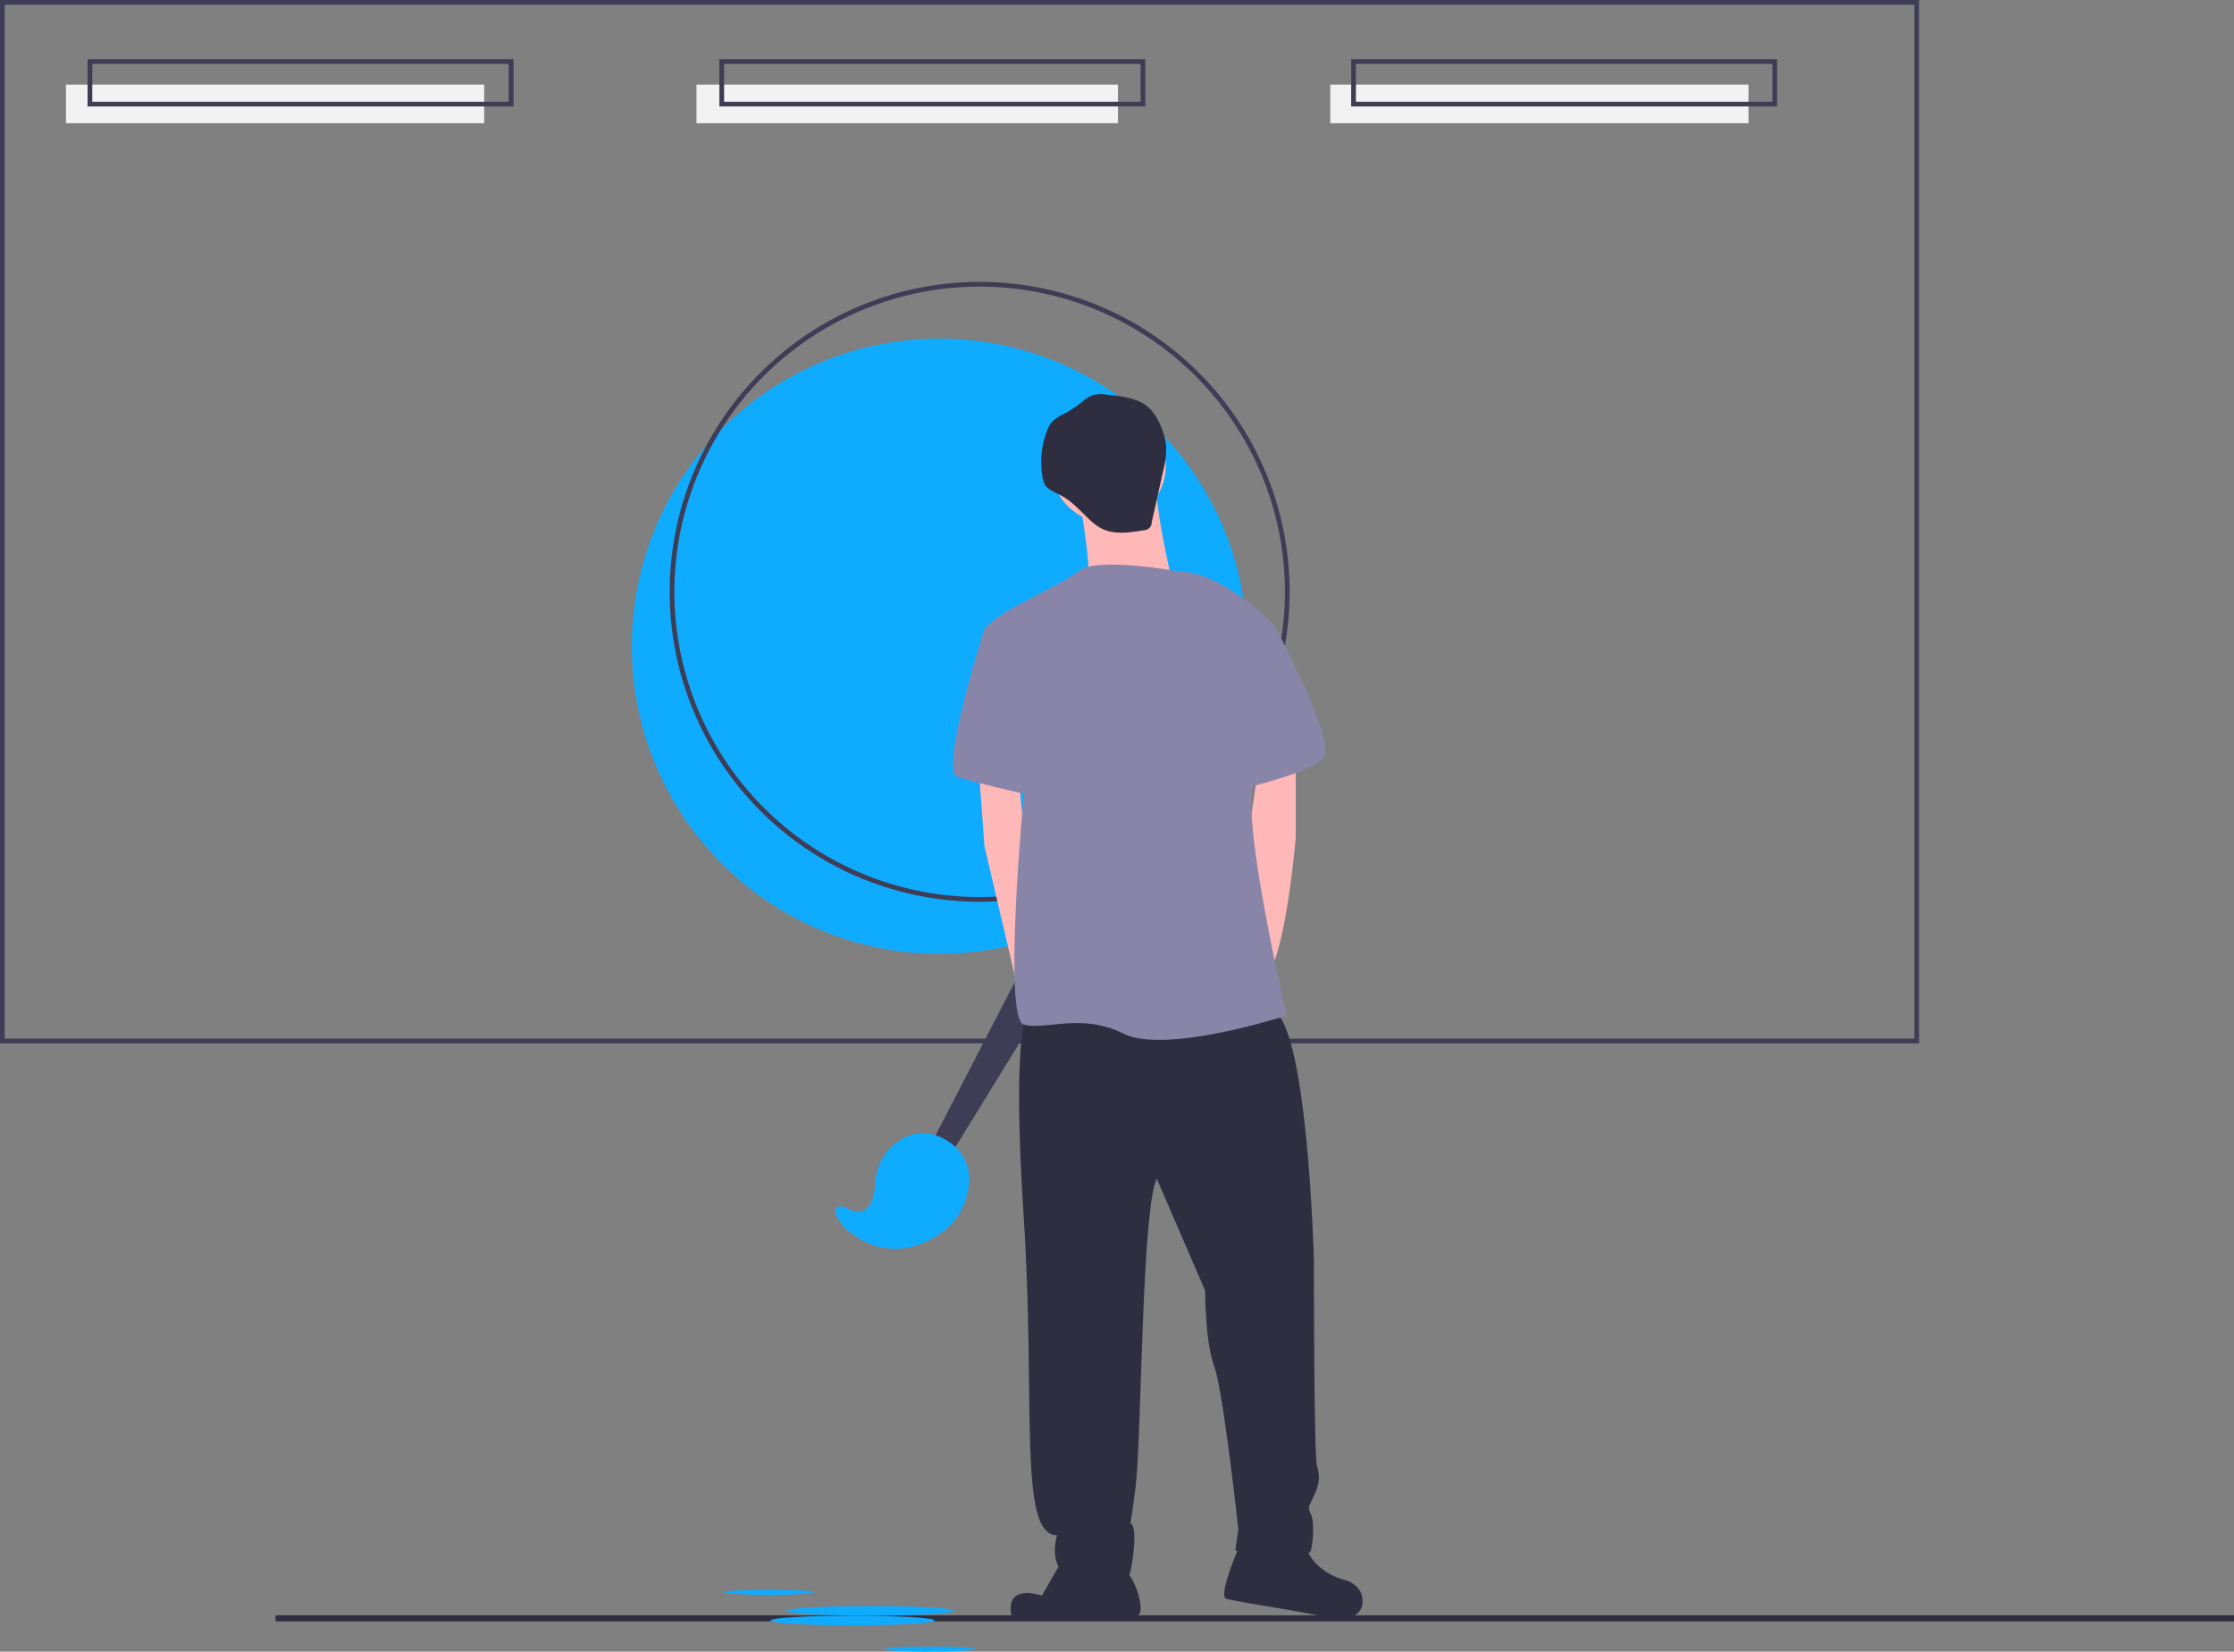 <svg xmlns="http://www.w3.org/2000/svg" width="694.422" height="513.481" viewBox="0 0 694.422 513.481">
  <rect x="0" y="0" width="694.422" height="513.481" fill="#808080" stroke="none"/>
  <g id="undraw_innovative_b409" transform="translate(0)">
    <circle id="Ellipse_45" data-name="Ellipse 45" cx="95.622" cy="95.622" r="95.622" transform="translate(196.393 105.292)" fill="#0fabff"/>
    <path id="Path_133" data-name="Path 133" d="M507.319,412.819a96.358,96.358,0,1,1,96.358-96.358A96.467,96.467,0,0,1,507.319,412.819Zm0-191.245a94.887,94.887,0,1,0,94.887,94.887,94.887,94.887,0,0,0-94.887-94.887Z" transform="translate(-202.799 -132.465)" fill="#3f3d56"/>
    <path id="Path_134" data-name="Path 134" d="M724.5,425.337H127.961V100.957H724.5Zm-595.065-1.471H723.026V102.428H129.432Z" transform="translate(-127.961 -100.957)" fill="#3f3d56"/>
    <rect id="Rectangle_38" data-name="Rectangle 38" width="130" height="12" transform="translate(20.504 26.3)" fill="#f2f2f2"/>
    <rect id="Rectangle_39" data-name="Rectangle 39" width="131" height="12" transform="translate(216.504 26.3)" fill="#f2f2f2"/>
    <rect id="Rectangle_40" data-name="Rectangle 40" width="130" height="12" transform="translate(413.504 26.3)" fill="#f2f2f2"/>
    <path id="Path_135" data-name="Path 135" d="M297.361,140.668h-132.4V125.957h132.4ZM166.432,139.2H295.89V127.428H166.432Z" transform="translate(-137.745 -107.568)" fill="#3f3d56"/>
    <path id="Path_136" data-name="Path 136" d="M564.361,140.668h-132.4V125.957h132.4ZM433.432,139.2H562.89V127.428H433.432Z" transform="translate(-208.352 -107.568)" fill="#3f3d56"/>
    <path id="Path_137" data-name="Path 137" d="M831.361,140.668h-132.4V125.957h132.4ZM700.432,139.2H829.89V127.428H700.432Z" transform="translate(-278.959 -107.568)" fill="#3f3d56"/>
    <rect id="Rectangle_41" data-name="Rectangle 41" width="608.749" height="1.879" transform="translate(85.673 502.192)" fill="#2f2e41"/>
    <path id="Path_138" data-name="Path 138" d="M393.5,451.238,439.84,361.5l12.5,7.356-52.96,86.06Z" transform="translate(-104.059 -95.597)" fill="#3f3d56"/>
    <path id="Path_139" data-name="Path 139" d="M483.9,602.738s8.541,6.711,9.511-7.648a16.469,16.469,0,0,1,5.992-11.835c3.867-3.09,9.433-5.2,16.126-1.113a13.888,13.888,0,0,1,6.971,13.626,20.941,20.941,0,0,1-10.469,16.369c-6.64,3.941-17.122,6.908-28.131-2.78C483.9,609.358,477.283,602,483.9,602.738Z" transform="translate(-221.31 -227.605)" fill="#0fabff"/>
    <circle id="Ellipse_46" data-name="Ellipse 46" cx="17.849" cy="17.849" r="17.849" transform="translate(326.683 126.89)" fill="#ffb8b8"/>
    <path id="Path_140" data-name="Path 140" d="M583.586,307.517s4.7,24.425,2.818,29.122,26.3-1.879,26.3-1.879-5.637-24.425-4.7-30.062S583.586,307.517,583.586,307.517Z" transform="translate(-248.448 -154.323)" fill="#ffb8b8"/>
    <path id="Path_141" data-name="Path 141" d="M413.479,323.215l1.879,25.364,9.325,39.835,2.888,10.9,4.7-16.91-4.7-38.517-1.6-17.341Z" transform="translate(-109.342 -85.472)" fill="#ffb8b8"/>
    <path id="Path_142" data-name="Path 142" d="M669.8,419.063v26.3s-2.818,33.819-8.455,42.274-7.515-33.819-7.515-33.819l4.417-31Z" transform="translate(-267.024 -185.078)" fill="#ffb8b8"/>
    <path id="Path_143" data-name="Path 143" d="M561.013,529.037s-4.7,5.637-.939,62.942-1.879,98.64,10.334,98.64c0,0-3.758,12.213,6.576,13.152s15.031,1.879,15.97-.939,2.818-15.97,0-15.97c0,0,0,3.758,1.879-11.273s1.879-86.427,6.576-95.822l15.031,34.759s0,15.97,2.818,23.486,7.515,50.729,7.515,50.729l-.939,6.576s22.546,3.758,23.486,0,.939-9.394,0-11.273-.939-1.879.939-5.636,1.879-6.576.94-9.394-.94-63.881-.94-63.881-1.879-74.215-13.152-77.973S561.013,529.037,561.013,529.037Z" transform="translate(-241.845 -213.322)" fill="#2f2e41"/>
    <path id="Path_144" data-name="Path 144" d="M572.286,757.513l-7.515,13.152s-11.743-4.227-9.394,6.576a187.731,187.731,0,0,0,34.289-.47s4.7,1.879,5.637-.939-2.349-12.682-5.167-12.682S572.286,757.513,572.286,757.513Z" transform="translate(-240.906 -274.579)" fill="#2f2e41"/>
    <path id="Path_145" data-name="Path 145" d="M650.637,751.148s-7.515,16.91-4.7,17.849,28.183,4.7,30.062,5.637,11.273,1.879,12.213-3.758-4.7-7.516-4.7-7.516-10.334-1.879-13.152-11.273S650.637,751.148,650.637,751.148Z" transform="translate(-264.77 -271.972)" fill="#2f2e41"/>
    <path id="Path_146" data-name="Path 146" d="M604.117,341.683s-25.365-4.7-31,0-29.122,14.091-29.122,18.789S556.206,411.2,556.206,411.2s-6.576,69.518,0,71.4,17.849-3.758,31,2.818,50.729-5.637,50.729-5.637-14.091-60.123-10.334-71.4,6.576-49.79,6.576-49.79S618.209,341.683,604.117,341.683Z" transform="translate(-237.978 -164.064)" fill="#8985a8"/>
    <path id="Path_147" data-name="Path 147" d="M547.052,364.145l-6.576,1.879s-14.091,44.153-8.455,46.032,21.607,5.637,23.486,5.637S547.052,364.145,547.052,364.145Z" transform="translate(-234.46 -170.556)" fill="#8985a8"/>
    <path id="Path_148" data-name="Path 148" d="M646.167,357.759,661.2,363.4s19.728,36.638,15.031,41.335-25.365,9.394-25.365,9.394Z" transform="translate(-264.998 -168.867)" fill="#8985a8"/>
    <path id="Path_149" data-name="Path 149" d="M588.309,267.7a10.088,10.088,0,0,0-4.465.2,11.643,11.643,0,0,0-3.173,2.082,37.138,37.138,0,0,1-5.425,3.594,12.659,12.659,0,0,0-4.221,2.959,8.98,8.98,0,0,0-1.191,2.255,27.024,27.024,0,0,0-1.421,14.708,6.762,6.762,0,0,0,.626,2.02c.976,1.8,3.133,2.508,4.949,3.451,3.449,1.79,6.063,4.805,8.892,7.47a17.387,17.387,0,0,0,3.513,2.708c4.036,2.2,8.969,1.483,13.5.7a2.433,2.433,0,0,0,2.428-2.456L605.9,291.31a26.243,26.243,0,0,0,.917-7.315c-.25-3.9-2.363-9.313-5.229-12.086C598.245,268.678,592.674,268.164,588.309,267.7Z" transform="translate(-244.32 -145.009)" fill="#2f2e41"/>
    <ellipse id="Ellipse_47" data-name="Ellipse 47" cx="26" cy="1.5" rx="26" ry="1.5" transform="translate(244.504 499.3)" fill="#0fabff"/>
    <ellipse id="Ellipse_48" data-name="Ellipse 48" cx="25.5" cy="1.5" rx="25.5" ry="1.5" transform="translate(239.504 502.3)" fill="#0fabff"/>
    <ellipse id="Ellipse_49" data-name="Ellipse 49" cx="13.976" cy="0.799" rx="13.976" ry="0.799" transform="translate(225.08 494.23)" fill="#0fabff"/>
    <ellipse id="Ellipse_50" data-name="Ellipse 50" cx="13.976" cy="0.799" rx="13.976" ry="0.799" transform="translate(275.098 511.884)" fill="#0fabff"/>
  </g>
</svg>
